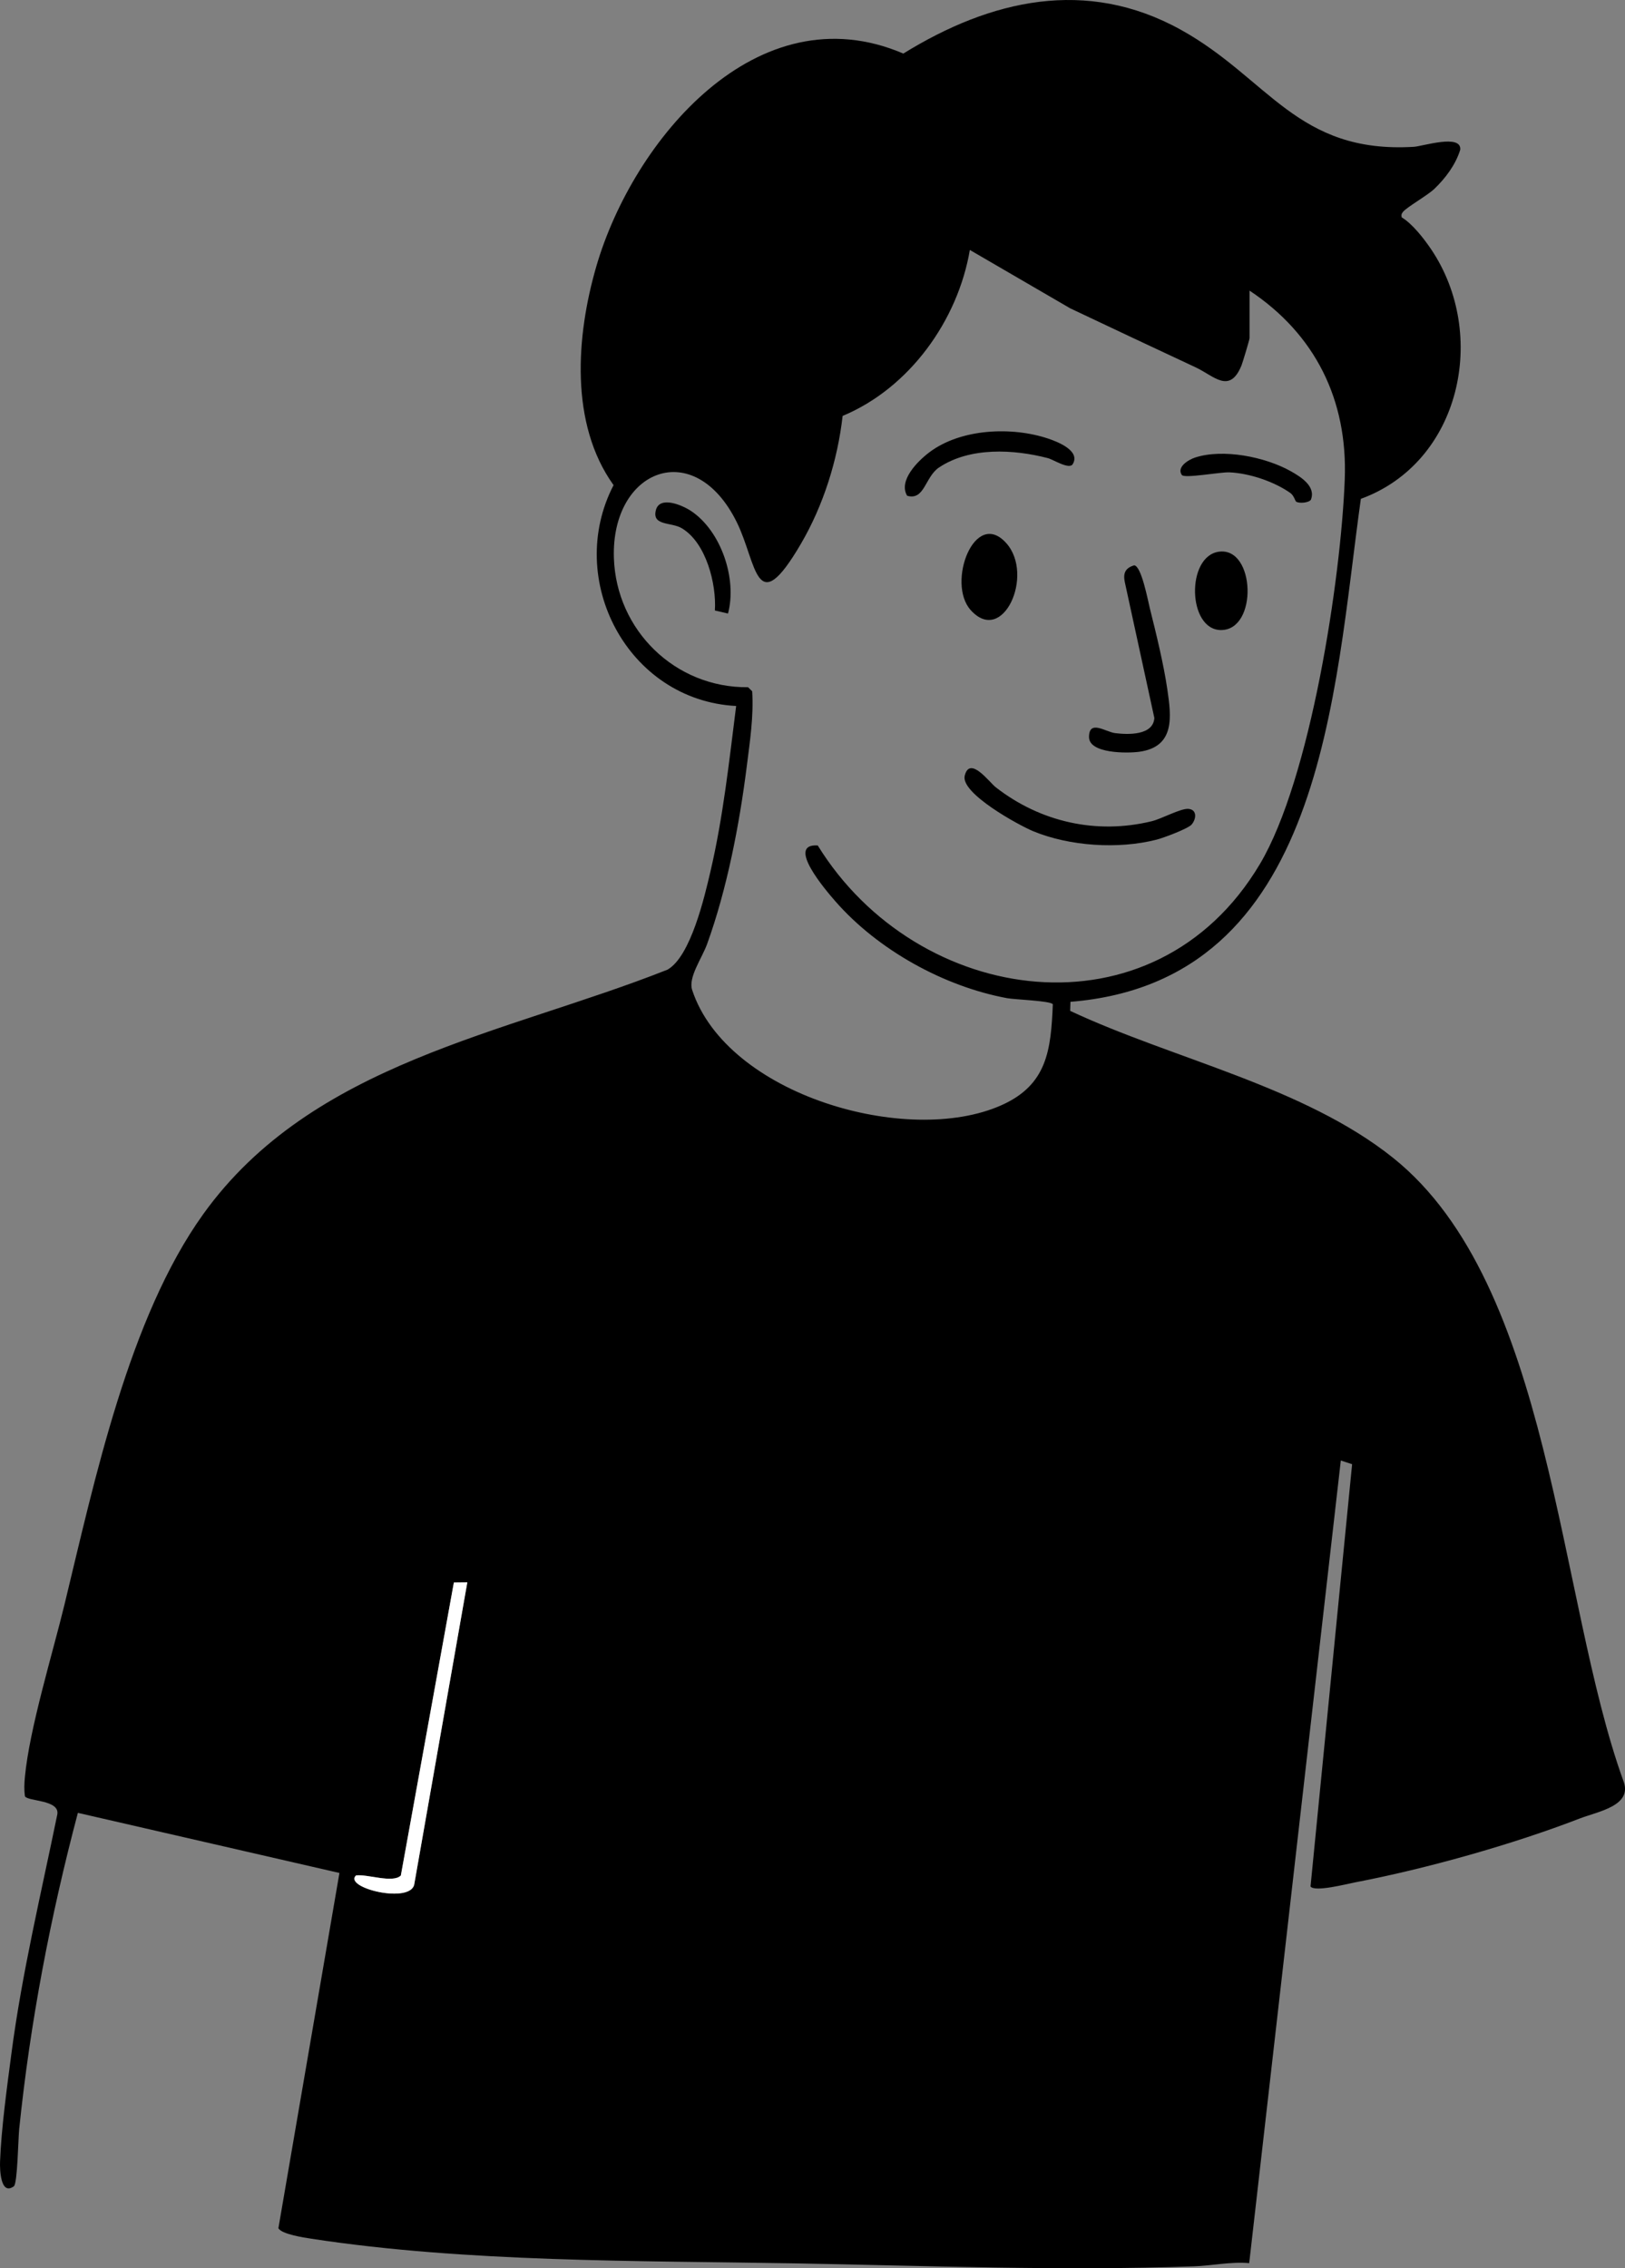 <?xml version="1.0" encoding="UTF-8"?><svg id="Layer_2" xmlns="http://www.w3.org/2000/svg" viewBox="0 0 598.28 835.05"><rect x="0" y="0" width="598.28" height="835.05" fill="#808080" stroke="none"/><defs><style>.cls-1{fill:#fff;}</style></defs><g id="Layer_1-2"><g id="greg"><path d="M516.07,80.02c3.87,2.32,8.1,7.71,10.8,11.7,21.18,31.36,10.96,78.51-25.84,91.93-10.03,71.44-13.44,177.63-106.92,185.17l-.1,3.33c37.88,17.76,86.01,27.78,118.95,54.16,58.33,46.73,60.53,162.07,84.65,229.12,3.8,9.39-9.24,11.43-16.03,14.06-24.66,9.54-56.51,18.49-82.51,23.47-3.08.59-15.07,3.7-16.57,1.54l15.31-155.45-4.16-1.37-33.73,295.49c-6.82-.59-13.73.95-20.31,1.18-48.73,1.75-98.37-.24-147.01-1.09-57.89-1.01-120.77-.34-177.93-9.07-2.76-.42-11.02-1.68-12.17-3.88l22.47-130.78-96.3-22.13c-10.1,38.11-17.57,77.14-21.61,116.46-.35,3.4-.62,20.05-1.96,21.02-4.94,3.59-5.19-6.29-5.08-9.08.46-12.28,2.56-27.42,4.18-39.77,3.89-29.69,10.91-58.83,16.91-88.11.86-5.37-10.71-4.7-11.91-6.58-.38-2.37-.25-4.85-.02-7.24,1.68-17.73,10.13-45.12,14.56-63.37,11.06-45.61,23.69-105.59,51.1-143.76,40.1-55.84,110.79-66.2,170.92-89.99,8.54-4.87,13.61-26.73,15.81-36.15,4.67-19.98,6.89-40.58,9.46-60.92-40-2.1-63.14-46.57-45.13-81.31-16.21-22.56-13.78-55.01-6.34-80.57,13.53-46.44,59.25-101.35,113.02-78.31C364.74-.16,400-8.28,434.72,10.94c32.31,17.88,42.8,45.7,85.81,43.11,3.23-.19,17.64-4.87,17.09,1.08-1.71,5.51-5.42,10.48-9.56,14.43-2.52,2.4-10.22,6.77-11.53,8.46-.57.74-.65,1.05-.47,1.99ZM460.05,107.01v17.48c0,.52-2.51,8.9-2.96,10.03-4.38,10.75-10.2,3.84-16.82.75-15.44-7.19-30.84-14.47-46.23-21.75l-36.97-21.5c-4.41,25.94-22.23,50.85-46.84,61.1-1.84,16.3-7.1,32.97-15.36,47.09-16.76,28.66-16.1,7.25-23.62-7.98-15.65-31.72-46.32-19.39-45.23,13.22.88,26.55,22.53,47.82,49.4,47.55l1.51,1.49c.59,9.26-.85,18.51-2,27.69-2.7,21.38-7.26,45.11-14.59,65.35-1.91,5.28-7.03,12.28-5.51,16.92,12.73,38.69,79.38,57.86,113.9,42.42,16.79-7.51,18.2-20.22,18.89-37.16-.9-1.29-13.94-1.7-16.81-2.23-23.37-4.32-47.66-17.82-63.27-35.69-3.38-3.87-18.41-21.34-6.47-20.53,36.66,59.42,124.03,72.05,162.79,6.84,18.61-31.31,29.84-104.78,31.24-141.63,1.1-29.14-10.78-53.34-35.04-69.47ZM172.05,582.55l-4.95.05-19.52,107.87c-2.99,2.95-12.42-.62-16.52-.02-4.74,4.58,20.6,10.74,21.5,3l19.49-110.9Z"/><path class="cls-1" d="M172.05,582.55l-19.49,110.9c-.9,7.74-26.25,1.58-21.5-3,4.1-.6,13.53,2.97,16.52.02l19.52-107.87,4.95-.05Z"/><g id="face"><path id="mouthgreg" d="M438.75,303.53c-1.34,1.57-10.44,4.95-12.9,5.58-14.08,3.61-32.06,2.44-45.48-3.11-5.18-2.15-26.83-13.94-25.18-20.45,1.88-7.45,9.02,2.4,11.39,4.26,16.41,12.8,37.05,17.5,57.48,12.52,3.63-.88,10.63-4.78,13.49-4.54,3.24.27,2.93,3.7,1.19,5.74Z"/><path id="nosegreg" d="M417.57,208.12c2.69.22,5.08,13.09,5.8,15.96,2.28,9.08,5.05,20.42,6.39,29.58,1.47,10.06,3.01,21.26-10.3,23.1-4.46.62-18.49.69-18.51-5.4-.02-6.57,6.08-1.92,9.56-1.47,4.74.6,14.08.92,14.49-5.57l-10.88-50.03c-.7-3.29.24-5.22,3.44-6.16Z"/><path id="lefteyegreg" d="M357.37,224.59c-8.96-10,1.52-37.62,13.13-24.61,10.41,11.67-1.27,37.85-13.13,24.61Z"/><path id="lefteyebrowgreg" d="M394.96,170.86c-1.29,2.15-7.12-1.66-9.13-2.19-12.6-3.29-28.75-4.17-40.12,3.44-5.18,3.47-5.29,12.27-11.73,10.4-3.3-5.6,3.89-12.74,8.15-15.97,11.61-8.78,30.41-9.58,43.87-5.04,3.43,1.16,11.89,4.46,8.96,9.36Z"/><path id="righteyegreg" d="M448.82,203.1c13.35-1.75,14.38,28.85.73,28.85-12.35,0-12.94-27.25-.73-28.85Z"/><path id="righteyebrowgreg" d="M477.25,184.72c-.42-.25-.82-2.28-2.21-3.25-6.03-4.22-15.08-7.27-22.44-7.57-3.43-.14-16.55,2.32-17.48.97-2.02-2.92,2.44-5.64,4.92-6.44,10.32-3.32,25.69-.24,35.05,4.97,3.78,2.11,9.5,5.64,7.54,10.59-.84,1.14-4.23,1.41-5.39.72Z"/><path d="M268.01,225.87l-4.81-1.12c.62-9.72-3.2-24.93-12.18-30.28-3.89-2.32-11-.78-9.56-6.6,1.36-5.49,9.73-1.9,12.94.23,11.14,7.41,17.03,25.08,13.63,37.77Z"/></g></g></g></svg>